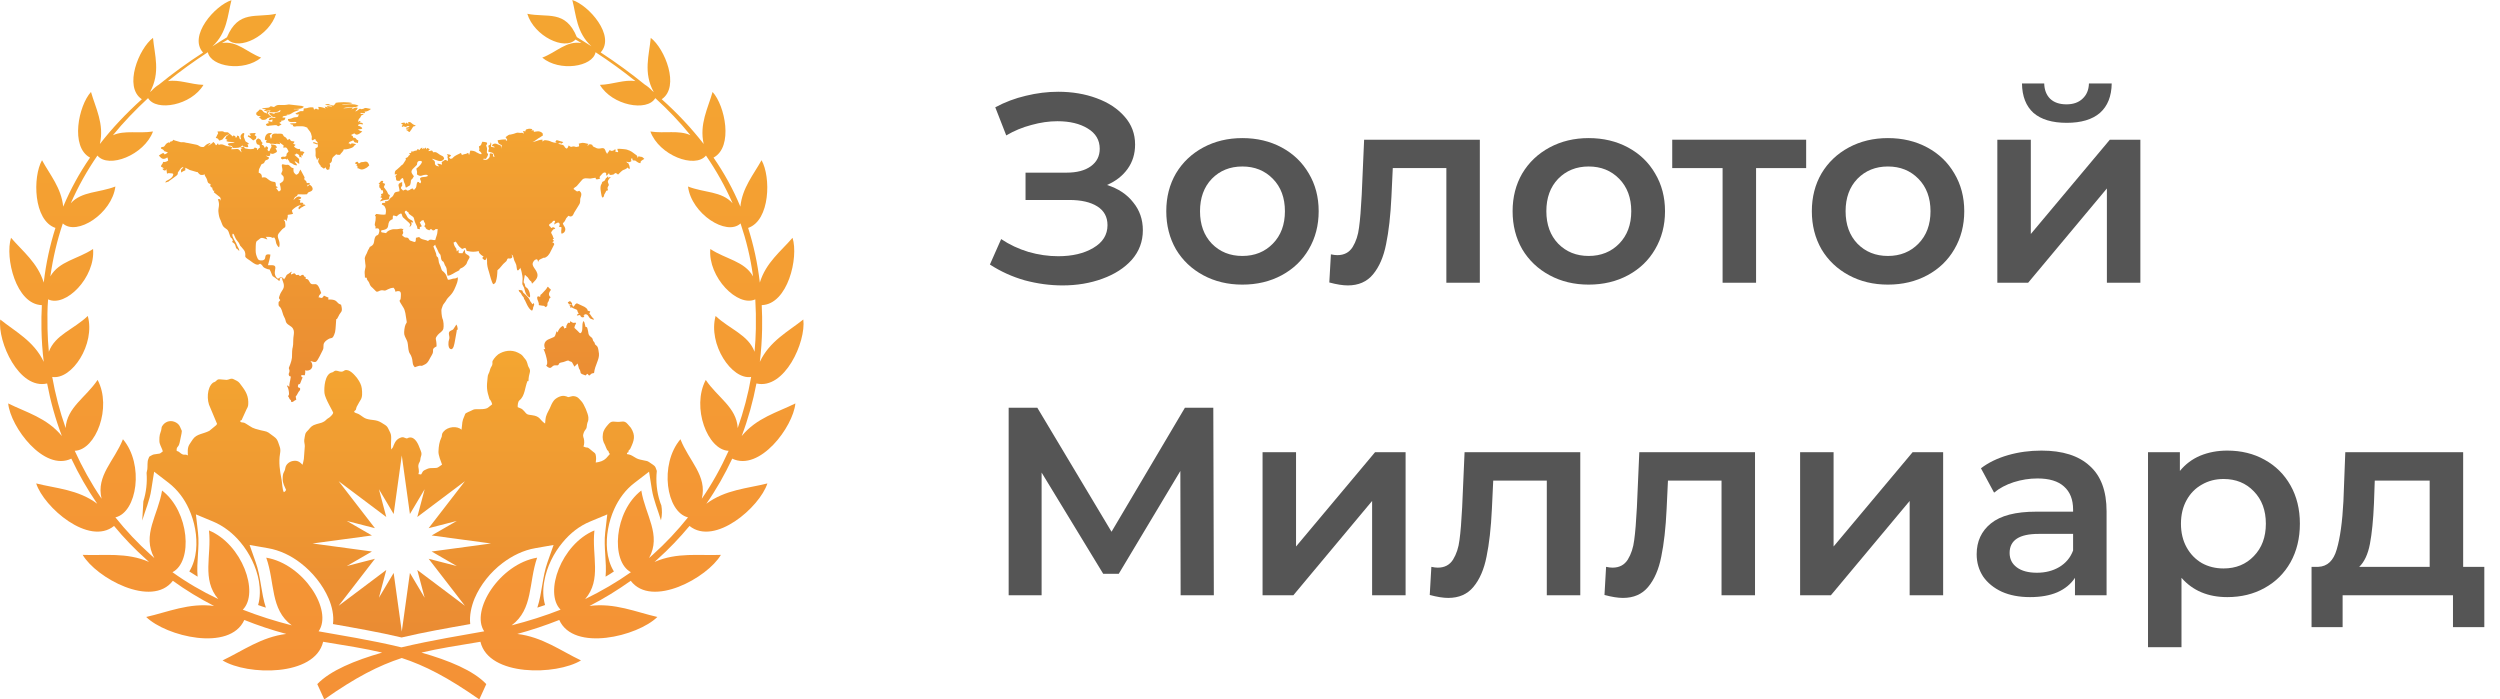 <svg width="168" height="47" viewBox="0 0 168 47" fill="none" xmlns="http://www.w3.org/2000/svg">
<path fill-rule="evenodd" clip-rule="evenodd" d="M33.073 27.172L32.819 27.373C32.666 27.523 32.221 27.498 32.005 27.498C31.815 27.498 31.777 27.548 31.637 27.611C31.561 27.648 31.37 27.724 31.319 27.761C31.281 27.799 31.307 27.749 31.269 27.811C31.243 27.849 31.243 27.862 31.23 27.899C31.015 28.388 31.091 28.338 31.015 28.877C30.722 28.601 30.087 28.664 29.808 29.002C29.63 29.215 29.744 29.24 29.655 29.416C29.528 29.679 29.477 29.98 29.465 30.343C29.452 30.581 29.63 31.02 29.706 31.221C29.312 31.496 29.465 31.434 28.906 31.459C28.804 31.459 28.626 31.546 28.525 31.596C28.372 31.672 28.398 31.759 28.296 31.885L28.118 31.86C28.207 31.584 28.08 31.446 28.118 31.246C28.156 31.07 28.182 31.108 28.22 30.995C28.258 30.895 28.245 30.794 28.283 30.694C28.372 30.456 28.296 30.356 28.22 30.155C28.118 29.867 27.902 29.34 27.508 29.403C27.343 29.428 27.407 29.503 27.254 29.441C27.14 29.391 27.089 29.366 26.975 29.391C26.657 29.491 26.555 29.679 26.441 29.955C26.428 29.992 26.416 30.042 26.39 30.08L26.301 30.193L26.289 30.205C26.238 29.641 26.352 29.353 26.225 29.077C25.997 28.626 26.085 28.676 25.628 28.401C25.26 28.175 25.006 28.263 24.612 28.137C24.459 28.087 24.358 27.987 24.218 27.899C24.053 27.786 24.053 27.811 23.9 27.749C23.824 27.724 23.837 27.724 23.799 27.661C23.824 27.586 23.862 27.611 23.913 27.536C23.938 27.486 23.938 27.398 23.964 27.348L24.129 27.047C24.18 26.947 24.256 26.859 24.294 26.746C24.345 26.571 24.332 26.495 24.332 26.32C24.32 25.982 24.256 25.831 24.129 25.606C24.027 25.43 23.951 25.342 23.824 25.204C23.723 25.092 23.557 24.941 23.405 24.891C23.075 24.791 23.163 25.029 22.833 24.966C22.694 24.941 22.592 24.866 22.465 24.941C22.351 25.004 22.452 24.991 22.3 25.029C21.83 25.142 21.766 26.032 21.804 26.42C21.842 26.784 22.389 27.674 22.389 27.724C22.389 27.799 22.312 27.887 22.262 27.937C22.236 27.962 22.236 27.962 22.198 27.999C22.096 28.1 22.033 28.1 21.931 28.2C21.728 28.413 21.563 28.413 21.271 28.501C20.966 28.588 20.902 28.676 20.724 28.889C20.648 28.977 20.572 29.027 20.521 29.152C20.496 29.228 20.458 29.478 20.445 29.566C20.432 29.729 20.483 29.829 20.483 29.98L20.419 30.845C20.407 30.92 20.394 30.97 20.381 31.032L20.331 31.233C20.165 31.07 20.013 30.907 19.657 30.982C19.429 31.032 19.213 31.208 19.174 31.446C19.136 31.759 18.984 31.697 18.997 32.198C18.997 32.499 19.136 32.699 19.225 32.925C19.174 33 19.174 33.025 19.073 33.075C18.971 32.913 18.959 32.411 18.92 32.223C18.806 31.634 18.717 31.07 18.819 30.481C18.882 30.13 18.793 30.03 18.692 29.716C18.59 29.428 18.45 29.378 18.222 29.203C17.93 28.965 17.891 29.002 17.523 28.914C16.875 28.751 17.015 28.764 16.494 28.451C16.392 28.388 16.418 28.413 16.291 28.388C16.189 28.375 16.164 28.375 16.138 28.288C16.227 28.175 16.215 28.325 16.278 28.137L16.57 27.498C16.684 27.298 16.684 27.26 16.684 26.997C16.672 26.47 16.405 26.145 16.1 25.743C15.998 25.618 15.871 25.568 15.719 25.493C15.528 25.38 15.401 25.518 15.236 25.53C15.135 25.53 14.779 25.48 14.69 25.493C14.55 25.518 14.537 25.631 14.398 25.681C14.334 25.706 14.347 25.693 14.296 25.731C13.915 26.044 13.864 26.896 14.131 27.398L14.588 28.488C14.537 28.563 14.576 28.513 14.525 28.576L14.068 28.952C13.661 29.165 13.216 29.152 12.962 29.516C12.911 29.591 12.886 29.629 12.835 29.704C12.632 29.98 12.607 30.118 12.619 30.506L12.632 30.606C12.391 30.468 12.391 30.682 12.06 30.393C11.959 30.306 11.971 30.356 11.87 30.293C11.857 29.955 11.984 30.13 12.073 29.742L12.2 29.127C12.213 28.914 12.251 29.015 12.162 28.827C12.111 28.726 12.073 28.526 11.819 28.388C11.514 28.225 11.184 28.288 10.968 28.538C10.904 28.614 10.853 28.689 10.853 28.789C10.841 28.99 10.726 29.127 10.714 29.391C10.714 29.516 10.701 29.666 10.726 29.767C10.777 29.967 10.904 30.168 10.942 30.331C10.841 30.393 10.828 30.443 10.726 30.481C10.625 30.506 10.485 30.506 10.383 30.531C10.256 30.544 10.218 30.594 10.129 30.631C10.002 30.694 10.028 30.694 9.964 30.857C9.888 31.032 9.926 31.333 9.901 31.534C9.888 31.609 9.863 31.697 9.85 31.772C9.901 32.424 9.824 33.088 9.634 33.69L9.558 34.98C9.761 34.291 10.066 33.614 10.167 32.9L10.358 31.697L11.336 32.449C11.933 32.913 12.391 33.527 12.695 34.203C13.077 35.043 13.267 36.033 13.178 36.961C13.127 37.462 12.988 37.976 12.721 38.402C12.911 38.515 13.089 38.64 13.28 38.753C13.191 37.763 13.42 36.773 13.305 35.783L13.165 34.567L14.309 35.043C15.033 35.344 15.668 35.845 16.164 36.447C16.773 37.174 17.231 38.114 17.396 39.041C17.485 39.568 17.498 40.144 17.345 40.658C17.523 40.721 17.688 40.783 17.866 40.834C17.536 39.831 17.536 38.766 17.18 37.775L16.773 36.622L17.993 36.835C18.806 36.973 19.556 37.337 20.203 37.838C21.004 38.452 21.69 39.304 22.084 40.219C22.312 40.758 22.452 41.36 22.376 41.937C23.926 42.212 25.45 42.475 26.987 42.839C28.525 42.475 30.049 42.212 31.599 41.937C31.535 41.36 31.675 40.746 31.891 40.219C32.285 39.292 32.971 38.44 33.771 37.838C34.419 37.349 35.169 36.973 35.982 36.835L37.201 36.622L36.795 37.775C36.439 38.766 36.439 39.831 36.109 40.834C36.287 40.771 36.452 40.721 36.63 40.658C36.477 40.144 36.477 39.568 36.579 39.041C36.744 38.101 37.201 37.174 37.811 36.447C38.307 35.845 38.929 35.344 39.666 35.043L40.809 34.567L40.669 35.783C40.555 36.773 40.784 37.763 40.695 38.753C40.886 38.64 41.076 38.527 41.254 38.402C40.987 37.976 40.847 37.462 40.797 36.961C40.708 36.046 40.898 35.043 41.279 34.203C41.584 33.527 42.041 32.9 42.639 32.449L43.617 31.697L43.807 32.9C43.922 33.614 44.214 34.279 44.417 34.968C44.506 34.592 44.493 34.266 44.443 33.965C44.417 33.89 44.379 33.815 44.354 33.727C44.138 33.075 44.062 32.349 44.138 31.647L44.125 31.609C44.036 31.383 44.062 31.358 43.884 31.233C43.376 30.882 43.604 31.032 43.007 30.882C42.626 30.794 42.524 30.556 42.143 30.519C42.118 30.406 42.118 30.431 42.219 30.406C42.258 30.143 42.283 30.318 42.372 30.118C42.613 29.604 42.728 29.278 42.397 28.751L42.181 28.501C41.953 28.225 41.788 28.363 41.495 28.35C41.165 28.338 41.089 28.263 40.847 28.551C40.695 28.726 40.555 28.902 40.517 29.152C40.466 29.466 40.517 29.654 40.657 29.904C40.695 29.992 40.758 30.168 40.797 30.23C40.835 30.28 40.835 30.268 40.847 30.28C40.898 30.318 40.873 30.293 40.898 30.356C40.962 30.494 40.886 30.393 40.987 30.506L40.733 30.794C40.555 30.97 40.327 31.045 40.034 31.083C40.047 30.907 40.072 30.87 40.047 30.657C40.022 30.456 39.983 30.456 39.856 30.356C39.336 29.904 39.577 30.18 39.209 30.005C39.272 29.854 39.272 29.641 39.234 29.478C39.221 29.428 39.183 29.34 39.183 29.278C39.183 29.165 39.259 28.977 39.323 28.902C39.45 28.751 39.412 28.726 39.45 28.513C39.488 28.288 39.552 28.35 39.539 28.05C39.526 27.811 39.247 27.135 39.056 26.947C38.967 26.859 38.878 26.734 38.777 26.683C38.662 26.621 38.497 26.596 38.357 26.646C38.103 26.734 38.192 26.646 37.938 26.608C37.671 26.558 37.328 26.771 37.214 26.922C37.1 27.072 37.023 27.247 36.947 27.435C36.884 27.586 36.769 27.736 36.693 27.987C36.668 28.05 36.63 28.388 36.63 28.463C36.248 28.212 36.325 27.974 35.74 27.899C35.664 27.887 35.499 27.874 35.435 27.837C35.283 27.761 35.194 27.498 34.94 27.423L34.788 27.36C34.788 27.197 34.8 26.984 34.915 26.896C35.283 26.596 35.27 26.019 35.448 25.606H35.474C35.499 25.606 35.461 25.631 35.512 25.606C35.524 25.029 35.728 24.991 35.537 24.691C35.423 24.515 35.474 24.327 35.27 24.102C35.207 24.039 35.194 24.001 35.143 23.939C35.054 23.826 34.94 23.763 34.813 23.701C34.368 23.475 33.86 23.563 33.479 23.813C33.377 23.889 33.276 24.001 33.2 24.102C33.009 24.352 33.136 24.315 33.073 24.54C33.06 24.59 33.009 24.64 32.971 24.728C32.895 24.916 32.92 24.954 32.819 25.142C32.78 25.217 32.78 25.267 32.768 25.367C32.691 26.032 32.704 26.22 32.895 26.821C32.971 26.884 33.047 27.034 33.073 27.172ZM27 30.606L27.546 34.542L28.537 32.875L28.042 34.742L31.243 32.336L28.804 35.494L30.697 35.006L29.007 35.983L32.996 36.522L29.007 37.061L30.697 38.039L28.804 37.55L31.243 40.708L28.042 38.302L28.537 40.169L27.546 38.502L27 42.438L26.454 38.502L25.463 40.169L25.958 38.302L22.757 40.708L25.196 37.55L23.303 38.039L24.993 37.061L21.004 36.522L24.993 35.983L23.303 35.006L25.196 35.494L22.757 32.336L25.958 34.742L25.463 32.875L26.454 34.542L27 30.606Z" fill="url(#paint0_linear)"/>
<path fill-rule="evenodd" clip-rule="evenodd" d="M17.891 37.475C18.488 39.154 18.145 40.946 19.606 42.024C18.476 41.736 17.37 41.385 16.316 40.971C17.447 39.831 16.265 36.56 14.042 35.645C14.233 37.337 13.534 38.928 14.665 40.257C13.559 39.731 12.53 39.129 11.59 38.452C12.975 37.738 12.733 34.379 10.891 32.963C10.625 34.617 9.519 35.946 10.371 37.5C10.282 37.425 10.205 37.349 10.117 37.274C9.253 36.497 8.465 35.657 7.754 34.767C9.214 34.429 9.697 31.208 8.262 29.516C7.69 30.97 6.445 31.96 6.826 33.514C6.127 32.486 5.53 31.409 5.022 30.293C6.445 30.243 7.538 27.373 6.559 25.53C5.772 26.709 4.489 27.385 4.412 28.764C4.019 27.648 3.714 26.495 3.51 25.33C4.832 25.543 6.42 23.124 5.899 21.232C4.959 22.134 3.701 22.497 3.282 23.638C3.231 23.124 3.206 22.61 3.193 22.084C3.18 21.407 3.18 20.755 3.231 20.116C4.412 20.68 6.42 18.637 6.254 16.732C5.213 17.421 3.968 17.547 3.383 18.574C3.561 17.321 3.841 16.143 4.222 15.015C5.162 15.88 7.525 14.351 7.754 12.533C6.661 12.96 5.492 12.847 4.755 13.661C5.251 12.533 5.848 11.468 6.547 10.453C7.284 11.355 9.685 10.428 10.282 8.836C9.316 8.986 8.376 8.736 7.588 9.087C8.3 8.209 9.1 7.382 9.951 6.593C10.498 7.52 12.861 7.081 13.674 5.703C12.81 5.678 12.035 5.327 11.285 5.452C12.124 4.775 13.026 4.123 13.966 3.509C14.169 4.499 16.392 4.838 17.548 3.873C16.583 3.509 15.922 2.72 14.919 2.895C15.046 2.82 15.185 2.732 15.312 2.657C16.049 3.422 18.095 2.419 18.552 0.927C17.231 1.216 16.024 0.652 15.249 2.507C14.919 2.707 14.588 2.908 14.271 3.121C15.274 2.193 15.287 1.04 15.554 0.013C14.448 0.363 12.632 2.419 13.648 3.534C12.594 4.211 11.603 4.938 10.675 5.69C10.51 5.79 10.358 5.916 10.193 6.091C10.155 6.129 10.117 6.154 10.078 6.191C10.803 4.875 10.383 3.685 10.282 2.544C9.329 3.259 8.287 5.841 9.532 6.668C8.49 7.608 7.538 8.61 6.712 9.676C7.017 8.322 6.42 7.257 6.115 6.179C5.276 7.094 4.705 9.876 6.051 10.591C5.34 11.618 4.743 12.709 4.247 13.887C4.12 12.621 3.345 11.731 2.824 10.766C2.189 11.882 2.24 14.814 3.726 15.316C3.358 16.469 3.091 17.684 2.939 18.988C2.532 17.66 1.516 16.882 0.741 15.98C0.322 17.308 1.071 20.454 2.812 20.505C2.786 21.031 2.774 21.557 2.786 22.109C2.799 22.848 2.85 23.588 2.939 24.315C2.278 22.911 1.02 22.284 0.017 21.47C-0.174 22.961 1.275 26.207 3.167 25.768C3.396 26.984 3.726 28.162 4.158 29.303C3.155 28.075 1.757 27.711 0.55 27.11C0.703 28.689 2.951 31.709 4.794 30.82C5.289 31.872 5.873 32.888 6.534 33.852C5.251 32.888 3.765 32.825 2.431 32.486C2.951 34.091 5.975 36.71 7.665 35.344C8.325 36.146 9.049 36.898 9.837 37.6C9.901 37.65 9.951 37.7 10.015 37.763C8.503 37.099 6.991 37.349 5.556 37.287C6.458 38.828 10.205 40.884 11.616 39.029C12.479 39.656 13.407 40.219 14.385 40.721C12.708 40.495 11.273 41.134 9.824 41.46C11.158 42.764 15.439 43.816 16.418 41.661C17.32 42.024 18.26 42.338 19.238 42.601C17.574 42.801 16.303 43.741 14.957 44.38C16.608 45.396 21.156 45.483 21.715 43.127C23.291 43.39 24.535 43.578 25.679 43.854C23.849 44.38 22.198 45.057 21.321 45.972L21.791 47C23.913 45.508 25.437 44.731 27 44.218C28.563 44.731 30.074 45.508 32.209 47L32.679 45.972C31.815 45.057 30.163 44.38 28.321 43.854C29.465 43.578 30.71 43.39 32.285 43.127C32.844 45.483 37.392 45.383 39.043 44.38C37.697 43.741 36.439 42.801 34.762 42.601C35.728 42.338 36.668 42.024 37.582 41.661C38.548 43.816 42.842 42.764 44.176 41.46C42.74 41.134 41.305 40.495 39.615 40.721C40.593 40.219 41.521 39.643 42.385 39.029C43.795 40.884 47.542 38.828 48.444 37.287C47.009 37.349 45.497 37.099 43.985 37.763C44.049 37.713 44.099 37.663 44.163 37.6C44.951 36.898 45.675 36.134 46.335 35.344C48.025 36.71 51.048 34.091 51.569 32.486C50.223 32.825 48.749 32.9 47.466 33.852C48.139 32.888 48.711 31.872 49.206 30.82C51.048 31.709 53.297 28.689 53.45 27.11C52.243 27.711 50.845 28.075 49.842 29.303C50.274 28.162 50.604 26.972 50.833 25.768C52.725 26.207 54.174 22.974 53.983 21.47C52.967 22.284 51.722 22.911 51.061 24.315C51.15 23.588 51.201 22.848 51.214 22.109C51.226 21.557 51.214 21.031 51.188 20.505C52.941 20.454 53.678 17.308 53.259 15.98C52.484 16.882 51.468 17.647 51.061 18.988C50.909 17.684 50.642 16.469 50.274 15.316C51.76 14.814 51.811 11.882 51.176 10.766C50.642 11.731 49.88 12.621 49.753 13.887C49.27 12.721 48.66 11.618 47.949 10.591C49.295 9.876 48.724 7.094 47.885 6.179C47.58 7.269 46.983 8.335 47.288 9.676C46.462 8.61 45.522 7.608 44.468 6.668C45.713 5.828 44.671 3.259 43.731 2.544C43.629 3.697 43.21 4.875 43.934 6.191C43.896 6.154 43.858 6.129 43.82 6.091C43.655 5.916 43.502 5.79 43.337 5.69C42.41 4.938 41.419 4.211 40.364 3.522C41.381 2.406 39.564 0.351 38.459 0C38.726 1.028 38.738 2.181 39.742 3.108C39.424 2.908 39.094 2.695 38.764 2.494C38.002 0.639 36.782 1.203 35.435 0.927C35.893 2.431 37.951 3.422 38.675 2.657C38.815 2.732 38.942 2.82 39.069 2.895C38.065 2.72 37.404 3.509 36.439 3.873C37.595 4.838 39.831 4.499 40.022 3.509C40.962 4.123 41.864 4.775 42.702 5.452C41.953 5.327 41.178 5.678 40.314 5.703C41.127 7.081 43.49 7.533 44.036 6.593C44.9 7.382 45.688 8.209 46.399 9.087C45.611 8.723 44.671 8.986 43.706 8.836C44.29 10.44 46.704 11.355 47.441 10.453C48.139 11.468 48.736 12.533 49.232 13.661C48.495 12.834 47.314 12.96 46.234 12.533C46.462 14.363 48.825 15.892 49.765 15.015C50.147 16.143 50.439 17.321 50.604 18.574C50.032 17.547 48.775 17.421 47.733 16.732C47.568 18.625 49.575 20.668 50.756 20.116C50.794 20.755 50.807 21.407 50.794 22.084C50.782 22.598 50.756 23.124 50.706 23.638C50.286 22.497 49.029 22.121 48.089 21.232C47.568 23.124 49.168 25.543 50.477 25.33C50.274 26.508 49.969 27.648 49.575 28.764C49.499 27.373 48.216 26.709 47.428 25.53C46.45 27.373 47.555 30.256 48.965 30.293C48.457 31.421 47.86 32.499 47.161 33.514C47.542 31.96 46.285 30.97 45.726 29.516C44.29 31.208 44.773 34.416 46.234 34.767C45.522 35.657 44.735 36.497 43.871 37.274C43.782 37.349 43.706 37.425 43.617 37.5C44.468 35.946 43.363 34.617 43.096 32.963C41.267 34.366 41.025 37.725 42.397 38.452C41.457 39.117 40.428 39.718 39.323 40.257C40.453 38.941 39.755 37.349 39.945 35.645C37.722 36.56 36.541 39.831 37.671 40.971C36.617 41.385 35.512 41.736 34.381 42.024C35.842 40.934 35.512 39.154 36.096 37.475C33.581 37.901 31.599 41.034 32.539 42.425C31.154 42.676 29.033 43.014 26.975 43.503C24.904 43.002 22.795 42.676 21.41 42.425C22.389 41.022 20.407 37.901 17.891 37.475Z" fill="url(#paint1_linear)"/>
<path fill-rule="evenodd" clip-rule="evenodd" d="M35.321 8.824L35.13 8.811C35.156 8.861 35.194 8.886 35.194 8.949C35.181 9.037 35.169 8.924 35.08 8.924C34.927 8.924 35.029 8.949 34.889 8.924C34.724 8.886 34.648 8.961 34.495 8.999C34.114 9.112 34.33 8.949 33.962 9.225C34.063 9.275 33.974 9.212 34.025 9.3C34.063 9.35 34.063 9.337 34.089 9.413L34 9.475C33.974 9.388 34.051 9.45 34 9.375C33.797 9.362 33.619 9.388 33.441 9.425C33.479 9.638 33.504 9.676 33.72 9.751C33.695 9.914 33.682 9.851 33.72 10.002L33.644 9.789L33.657 9.776C33.479 9.751 33.25 9.513 33.06 9.764C33.136 9.914 33.187 9.751 33.238 9.914L32.996 9.864C32.984 9.676 33.06 9.663 32.971 9.563L32.946 9.688C32.907 9.776 32.907 9.713 32.818 9.789C32.818 9.926 32.856 9.876 32.856 9.977C32.856 10.064 32.818 10.039 32.818 10.19C33.009 10.265 33.149 10.215 33.187 10.403L33.238 10.541C33.047 10.515 33.174 10.478 33.123 10.34C32.768 10.227 32.984 10.428 32.882 10.578C32.768 10.754 32.615 10.791 32.45 10.691C32.501 10.653 32.577 10.666 32.653 10.678C32.691 10.591 32.755 10.541 32.78 10.44C32.844 10.24 32.717 10.403 32.717 10.202C32.717 10.077 32.755 10.002 32.704 9.876C32.615 9.676 32.755 9.789 32.73 9.588C32.653 9.55 32.501 9.525 32.412 9.525C32.323 9.676 32.386 9.751 32.183 9.839C32.196 9.977 32.247 10.002 32.183 10.114L32.285 10.202C32.31 10.24 32.361 10.277 32.361 10.328C32.361 10.44 32.082 10.265 32.031 10.24C31.929 10.202 32.107 10.303 31.993 10.215C31.904 10.152 31.726 10.114 31.599 10.127L31.535 10.403C31.535 10.39 31.523 10.378 31.523 10.378C31.497 10.44 31.497 10.34 31.497 10.34C31.472 10.303 31.51 10.315 31.434 10.277C31.294 10.378 31.281 10.315 31.04 10.415L30.976 10.277C30.799 10.365 30.557 10.465 30.456 10.578C30.328 10.716 30.43 10.616 30.278 10.678C30.214 10.628 30.214 10.628 30.176 10.566C30.239 10.515 30.265 10.515 30.316 10.465C30.252 10.378 30.176 10.378 30.024 10.365C30.151 10.528 30.062 10.44 30.074 10.578C30.074 10.741 30.087 10.515 30.1 10.691C30.113 10.779 30.1 10.741 30.074 10.829C29.896 10.653 29.858 10.804 29.681 10.892L29.706 11.067C29.592 11.042 29.49 10.992 29.388 11.004C29.401 11.117 29.477 11.067 29.49 11.192L29.312 11.13C29.147 11.004 29.299 10.917 29.172 10.791C29.122 10.741 29.058 10.716 29.02 10.666C29.287 10.704 29.63 11.004 29.846 10.666C29.808 10.453 29.681 10.491 29.528 10.378C29.401 10.29 29.299 10.177 29.122 10.24L29.033 10.114C28.893 10.127 28.944 10.152 28.779 10.152L28.88 10.027C28.69 9.926 28.702 9.914 28.651 10.039C28.601 9.977 28.639 10.039 28.626 9.977L28.613 9.914C28.524 9.952 28.55 9.952 28.486 10.027L28.461 9.939C28.398 9.989 28.41 10.002 28.347 10.027L28.385 9.914C28.283 9.952 28.22 10.002 28.194 10.089C28.08 10.027 28.181 10.039 28.042 10.027C27.991 10.127 28.08 10.064 28.004 10.102C27.915 10.165 27.953 10.102 27.877 10.127L27.864 10.139C27.788 10.177 27.737 10.202 27.648 10.165C27.61 10.24 27.673 10.227 27.61 10.277C27.572 10.303 27.521 10.277 27.483 10.29L27.559 10.39C27.343 10.528 27.508 10.503 27.368 10.578C27.33 10.591 27.305 10.603 27.254 10.641C27.267 10.791 27.318 10.691 27.254 10.766L27.076 11.042C27.051 11.067 26.962 11.105 26.886 11.205L26.644 11.418C26.644 11.418 26.708 11.368 26.619 11.431C26.517 11.506 26.53 11.618 26.53 11.731L26.67 11.694C26.644 11.781 26.632 11.756 26.568 11.832L26.606 11.932C26.632 12.107 26.581 12.157 26.848 12.157C26.911 12.095 26.975 11.957 27.076 11.969C27.127 12.057 27.114 12.157 27.165 12.27C27.203 12.358 27.203 12.333 27.229 12.421C27.241 12.496 27.241 12.508 27.267 12.596C27.407 12.584 27.305 12.596 27.407 12.533C27.534 12.458 27.559 12.496 27.597 12.295C27.61 12.258 27.61 12.195 27.61 12.157C27.661 11.969 27.648 12.17 27.813 11.844C27.661 11.631 27.534 11.518 27.826 11.268L28.016 11.079C28.042 10.979 28.016 10.841 28.181 10.816C28.626 10.766 28.067 11.28 27.978 11.33C28.016 11.506 28.042 11.531 28.016 11.719C28.296 11.919 28.321 11.756 28.613 11.744C28.715 11.744 28.702 11.756 28.766 11.819C28.512 11.957 28.41 11.832 28.232 11.969C28.22 12.17 28.372 12.157 28.245 12.32C28.08 12.258 28.245 12.233 28.067 12.22C27.991 12.32 28.004 12.396 27.978 12.521C27.94 12.696 27.915 12.621 27.826 12.759C27.661 12.684 27.864 12.634 27.661 12.684C27.572 12.709 27.584 12.746 27.483 12.784C27.229 12.884 27.419 12.621 27.089 12.809C27.013 12.709 26.898 12.684 26.962 12.571C27.051 12.396 27.025 12.659 27.025 12.233C26.606 12.37 26.848 12.508 26.848 12.847C26.771 12.884 26.619 12.884 26.543 12.934C26.479 12.985 26.454 13.123 26.378 13.198C26.263 13.335 26.327 13.173 26.162 13.411C26.098 13.498 26.009 13.549 25.895 13.511C25.831 13.636 25.984 13.611 25.806 13.636C25.704 13.649 25.692 13.599 25.653 13.737L25.692 13.762C25.844 13.824 25.844 13.862 25.907 14C25.958 14.113 25.933 14.288 25.907 14.413C25.78 14.451 25.438 14.401 25.285 14.376L25.196 14.476C25.247 14.614 25.247 14.463 25.247 14.589C25.247 14.802 25.234 14.815 25.196 15.002C25.145 15.253 25.285 15.115 25.221 15.353C25.298 15.353 25.387 15.328 25.438 15.366C25.488 15.403 25.501 15.504 25.488 15.554C25.425 15.917 25.323 15.729 25.221 15.917C25.094 16.155 25.209 16.394 24.942 16.544C24.777 16.644 24.904 16.519 24.79 16.72C24.726 16.832 24.739 16.782 24.688 16.92C24.637 17.083 24.561 17.133 24.51 17.346L24.548 17.722C24.574 17.86 24.574 17.935 24.535 18.073C24.472 18.361 24.523 18.361 24.523 18.65L24.663 18.675C24.599 18.775 24.764 18.888 24.802 18.988C24.878 19.176 24.878 19.214 25.044 19.352C25.298 19.577 25.247 19.677 25.514 19.54C25.641 19.477 25.755 19.515 25.844 19.527C25.958 19.54 26.149 19.339 26.454 19.339C26.505 19.414 26.555 19.464 26.568 19.602L26.708 19.565C26.721 19.565 26.784 19.565 26.797 19.565C27 19.565 26.936 19.878 26.924 20.066C26.898 20.279 26.695 20.028 27.114 20.68C27.191 20.793 27.203 20.918 27.241 21.044L27.318 21.532C27.356 21.72 27.318 21.67 27.254 21.808C27.191 21.933 27.14 22.297 27.165 22.46C27.203 22.648 27.33 22.811 27.381 22.986C27.432 23.187 27.419 23.437 27.483 23.638C27.521 23.751 27.559 23.776 27.61 23.876C27.8 24.277 27.648 24.453 27.877 24.678C27.978 24.653 27.864 24.678 27.978 24.641C28.016 24.628 28.067 24.616 28.093 24.603C28.372 24.515 28.22 24.678 28.575 24.478C28.791 24.365 28.867 24.089 28.995 23.901C29.249 23.513 28.906 23.5 29.338 23.274C29.338 22.685 29.172 22.823 29.427 22.497C29.553 22.347 29.744 22.284 29.795 22.084C29.833 21.921 29.808 21.545 29.731 21.407C29.693 21.319 29.63 20.843 29.681 20.743C29.719 20.655 29.744 20.53 29.795 20.454C29.858 20.354 29.896 20.342 29.96 20.229C30.125 19.89 30.367 19.89 30.608 19.276C30.684 19.088 30.799 18.85 30.76 18.637C30.672 18.662 30.71 18.675 30.633 18.7C30.544 18.725 30.532 18.712 30.443 18.725C30.354 18.75 30.239 18.8 30.1 18.8C29.998 18.575 30.024 18.474 29.833 18.286C29.744 18.211 29.693 18.198 29.655 18.061C29.579 17.76 29.49 17.772 29.465 17.447C29.439 17.208 29.376 17.321 29.325 17.171C29.312 17.108 29.325 17.096 29.299 17.02L29.122 16.557L29.134 16.544L29.249 16.444C29.261 16.544 29.312 16.619 29.363 16.707C29.401 16.795 29.439 16.87 29.477 16.958C29.528 17.058 29.477 16.983 29.553 17.058C29.655 17.171 29.604 17.346 29.681 17.484C29.744 17.622 29.77 17.484 29.846 17.685C29.896 17.835 29.884 17.797 29.96 17.923C30.062 18.098 30.011 18.324 30.074 18.524C30.29 18.537 30.557 18.299 30.773 18.211C30.976 18.123 30.799 18.136 30.938 18.048C31.015 17.998 31.129 17.998 31.319 17.772C31.383 17.685 31.37 17.647 31.421 17.547C31.523 17.321 31.688 17.271 31.37 17.096C31.23 17.02 31.256 16.97 31.243 16.77C31.18 16.832 31.129 16.92 31.078 17.02L30.824 17.008L30.811 16.795C30.735 16.82 30.799 16.795 30.748 16.845C30.697 16.895 30.76 16.87 30.697 16.895C30.646 16.707 30.722 16.782 30.608 16.632C30.544 16.544 30.494 16.431 30.481 16.293C30.57 16.268 30.532 16.281 30.621 16.231C30.735 16.356 30.748 16.456 30.875 16.582C31.129 16.82 31.04 16.695 31.269 16.657C31.446 16.907 31.192 16.832 31.637 16.907C31.815 16.933 32.031 16.907 32.17 16.87C32.183 17.02 32.234 17.02 32.323 17.121L32.336 17.133L32.501 17.246C32.412 17.321 32.45 17.246 32.412 17.346C32.475 17.409 32.577 17.547 32.653 17.434C32.691 17.384 32.653 17.421 32.679 17.371L32.691 17.321C32.691 17.309 32.691 17.309 32.704 17.296L32.73 17.547C32.717 17.797 32.78 18.035 32.856 18.261C32.92 18.462 33.034 18.988 33.149 19.101C33.225 19.076 33.288 19.013 33.314 18.951C33.403 18.675 33.416 18.449 33.428 18.161C33.632 18.011 33.758 17.76 33.962 17.609C34.102 17.509 34.025 17.471 34.127 17.371C34.216 17.346 34.267 17.409 34.368 17.346C34.47 17.284 34.419 17.196 34.368 17.108C34.47 17.158 34.432 17.146 34.483 17.246C34.483 17.259 34.495 17.259 34.495 17.271C34.546 17.409 34.533 17.484 34.61 17.609C34.61 17.609 34.622 17.622 34.622 17.634C34.622 17.634 34.635 17.647 34.635 17.66C34.686 17.76 34.711 17.835 34.724 17.998C34.737 18.186 34.8 18.236 34.915 18.073C34.953 18.023 34.94 18.061 34.953 17.985C34.953 17.985 34.965 17.998 34.965 18.011C34.965 18.023 34.978 18.023 34.978 18.035C35.042 18.186 35.08 18.399 35.105 18.549C35.143 18.737 35.08 19.051 35.105 19.113C35.258 19.439 35.181 19.201 35.296 19.615C35.334 19.727 35.397 19.853 35.499 19.928C35.588 20.003 35.486 19.966 35.613 19.978C35.651 19.815 35.575 19.552 35.474 19.414C35.385 19.301 35.385 19.352 35.334 19.289C35.258 19.201 35.308 19.226 35.27 19.113C35.181 18.875 35.143 19.163 35.27 18.474C35.334 18.499 35.308 18.512 35.372 18.562L35.41 18.587C35.499 18.65 35.537 18.775 35.626 18.863L35.664 18.888C35.728 18.951 35.664 18.863 35.715 18.951L35.753 19.063C35.906 18.913 36.121 18.737 36.121 18.499C36.121 18.123 35.664 17.91 35.829 17.609C35.893 17.497 35.956 17.434 36.083 17.421C36.198 17.534 36.083 17.471 36.172 17.597C36.172 17.584 36.172 17.572 36.185 17.572C36.185 17.572 36.172 17.471 36.337 17.409L36.528 17.321C36.592 17.321 36.63 17.346 36.807 17.196C36.884 17.121 36.884 17.083 36.947 17.008L37.214 16.481C37.227 16.444 37.265 16.431 37.227 16.356C37.201 16.306 37.163 16.319 37.112 16.281L37.227 16.193C37.176 16.118 37.201 16.155 37.151 16.118V16.055C37.151 16.055 37.163 16.055 37.176 16.055C37.176 16.055 37.189 16.055 37.201 16.055C37.201 16.055 37.214 16.055 37.227 16.055C37.163 15.955 37.176 15.93 37.138 15.842C37.062 15.642 36.96 15.679 37.138 15.466C37.252 15.328 37.201 15.466 37.316 15.341C37.214 15.266 37.163 15.241 37.049 15.328C37.011 15.278 37.023 15.291 36.973 15.228C36.896 15.14 36.947 15.278 36.896 15.128C36.896 15.053 36.998 15.027 37.074 14.965C37.176 14.865 37.138 14.815 37.29 14.839C37.316 15.002 37.303 14.839 37.278 14.94C37.265 14.99 37.252 15.002 37.239 15.09C37.303 15.053 37.582 14.827 37.608 15.065C37.633 15.241 37.608 15.065 37.557 15.216C37.671 15.291 37.62 15.216 37.735 15.278C37.735 15.429 37.684 15.591 37.735 15.704C37.862 15.692 37.989 15.579 37.989 15.403C37.976 15.216 37.862 15.178 37.824 15.015C37.9 14.902 37.925 14.94 38.002 14.764C38.065 14.614 38.091 14.639 38.192 14.501C38.268 14.526 38.345 14.589 38.446 14.514C38.523 14.463 38.535 14.376 38.586 14.288L38.865 13.837C38.916 13.737 38.967 13.699 38.98 13.586C39.005 13.448 38.967 13.398 39.018 13.273C39.069 13.135 39.094 13.01 39.018 12.909C38.98 12.872 38.954 12.847 38.929 12.822C38.827 12.847 38.815 12.884 38.739 12.847C38.739 12.847 38.726 12.847 38.726 12.834L38.535 12.696C38.561 12.659 38.548 12.671 38.599 12.621C38.637 12.584 38.637 12.584 38.688 12.559C38.764 12.496 38.777 12.496 38.84 12.408L39.12 12.082C39.259 11.944 39.374 11.982 39.577 11.995C39.653 11.995 39.704 12.007 39.767 11.982L40.022 11.944C40.098 12.12 39.971 11.919 40.047 12.045C40.123 12.045 40.123 12.057 40.187 12.045L40.263 12.02C40.327 11.995 40.288 12.02 40.327 11.995C40.339 11.907 40.161 11.995 40.492 11.656C40.542 11.606 40.631 11.568 40.695 11.606C40.797 11.656 40.669 11.643 40.771 11.819C40.809 11.769 40.847 11.719 40.898 11.656C41.076 11.706 40.822 11.756 41.051 11.756L41.203 11.731C41.33 11.706 41.292 11.518 41.533 11.731L41.724 11.543C41.889 11.38 41.94 11.431 42.092 11.33L42.181 11.255C42.232 11.343 42.181 11.305 42.334 11.343L42.296 11.142C42.283 11.105 42.283 11.105 42.27 11.079C42.207 10.867 42.13 11.017 42.105 10.854C42.232 10.929 42.296 10.904 42.423 10.841C42.435 10.678 42.372 10.754 42.435 10.641C42.562 10.678 42.448 10.603 42.524 10.779C42.727 10.804 42.651 10.754 42.778 10.854C42.842 10.904 42.918 10.954 43.032 10.967C43.096 10.841 42.994 10.892 43.121 10.791C43.172 10.741 43.236 10.729 43.299 10.678C43.109 10.478 43.159 10.578 42.905 10.503L42.855 10.616C42.804 10.465 42.842 10.478 42.715 10.39C42.499 10.24 42.448 10.152 42.118 10.052C42.054 10.027 41.584 9.989 41.546 10.002C41.521 10.014 41.483 9.952 41.495 10.077C41.495 10.114 41.673 10.315 41.343 10.177C41.317 10.027 41.495 10.19 41.343 10.039C41.216 10.077 41.33 10.077 41.178 10.127C41.051 10.165 41.076 10.114 40.962 10.089C40.923 10.139 40.923 10.165 40.885 10.215C40.822 10.303 40.835 10.227 40.797 10.353C40.758 10.24 40.746 10.277 40.708 10.19L40.695 10.139C40.555 9.751 40.339 10.127 40.009 9.914C39.945 9.876 39.907 9.889 39.844 9.826C39.742 9.713 39.895 9.801 39.78 9.726C39.501 9.626 39.64 9.789 39.463 9.776C39.463 9.776 39.488 9.738 39.501 9.726L39.513 9.713L39.564 9.676C39.323 9.626 39.196 9.563 38.992 9.626C38.942 9.638 38.98 9.638 38.891 9.651C38.904 9.751 38.929 9.738 38.904 9.839L38.739 9.876C38.662 9.876 38.624 9.839 38.548 9.839C38.395 9.839 38.51 9.876 38.37 9.864C38.268 9.851 38.306 9.826 38.218 9.776C38.167 9.864 38.179 9.914 38.091 9.989C37.849 9.889 38.002 9.751 37.697 9.713C37.633 9.701 37.557 9.676 37.481 9.651C37.646 9.613 37.544 9.713 37.633 9.563C37.697 9.676 37.62 9.613 37.722 9.651L37.849 9.563L37.837 9.55L37.824 9.538L37.404 9.413L37.316 9.538C37.392 9.601 37.379 9.588 37.468 9.613C37.036 9.576 37.062 9.5 36.846 9.45C36.833 9.45 36.693 9.425 36.693 9.425C36.63 9.413 36.592 9.413 36.515 9.463L36.465 9.513C36.414 9.413 36.541 9.375 36.363 9.388C36.16 9.413 35.982 9.525 35.778 9.55C35.918 9.513 36.134 9.3 36.299 9.225L36.337 9.2L36.35 9.187L36.477 9.112C36.477 8.999 36.49 8.974 36.414 8.911C36.21 8.773 36.083 8.836 35.88 8.861C35.855 8.811 35.867 8.824 35.893 8.773L35.677 8.748C35.829 8.698 35.728 8.761 35.766 8.673C35.651 8.661 35.575 8.623 35.461 8.673C35.385 8.673 35.283 8.723 35.321 8.824ZM16.761 8.986C16.837 9.124 16.824 8.974 16.85 9.137C16.672 9.124 16.697 9.024 16.646 9.162C16.761 9.25 16.748 9.2 16.913 9.35L17.015 9.438C17.205 9.312 17.193 9.4 17.231 9.174L17.218 9.162L17.167 9.124C17.142 9.112 17.129 9.099 17.104 9.074C17.167 9.024 17.167 9.012 17.18 8.936C17.104 8.936 17.04 8.949 16.964 8.949C16.786 8.949 16.85 8.974 16.761 8.986ZM27.457 8.36C27.419 8.222 27.394 8.272 27.47 8.197C27.61 8.209 27.61 8.234 27.712 8.322C27.838 8.422 27.864 8.385 27.94 8.448C27.724 8.56 27.851 8.372 27.648 8.698L27.521 8.874C27.419 8.836 27.47 8.849 27.432 8.824L27.419 8.811L27.407 8.798C27.292 8.723 27.369 8.811 27.292 8.711C27.33 8.686 27.279 8.711 27.356 8.698C27.407 8.686 27.381 8.698 27.432 8.686L27.534 8.636C27.432 8.648 27.369 8.686 27.267 8.623C27.356 8.523 27.33 8.598 27.47 8.535C27.521 8.51 27.495 8.523 27.521 8.498C27.254 8.385 27.407 8.636 27.102 8.473L27.089 8.548C27.051 8.523 27.025 8.51 26.987 8.473L27.013 8.448L27.038 8.422C27.089 8.385 27.025 8.422 27.089 8.385C27.025 8.347 26.987 8.36 26.962 8.272L27.178 8.234L27.191 8.247L27.229 8.322L27.33 8.234C27.394 8.297 27.394 8.31 27.457 8.36ZM24.116 10.992L24.256 10.904H24.269C24.32 10.892 24.243 10.904 24.332 10.892C24.345 10.892 24.345 10.892 24.358 10.892C24.37 10.892 24.37 10.892 24.383 10.892L24.51 10.867C24.688 10.829 24.764 10.954 24.815 11.117C24.726 11.18 24.751 11.192 24.663 11.255C24.218 11.531 24.205 11.305 23.989 11.293C24.027 11.242 24.065 11.28 24.015 11.18C23.977 11.092 24.053 11.142 23.9 11.13C23.938 11.117 24.015 11.092 23.977 11.042C23.938 11.004 23.977 11.042 23.913 11.004C23.849 10.979 23.888 11.042 23.875 10.992C23.875 10.979 23.862 10.992 23.849 10.979C23.9 10.904 23.926 10.879 24.027 10.867L24.116 10.992ZM18.247 7.783C18.158 7.771 18.145 7.783 18.095 7.733L18.044 7.67C18.006 7.62 18.018 7.645 17.98 7.608C18.031 7.558 18.018 7.583 18.044 7.545C18.095 7.495 18.082 7.533 18.095 7.457L17.891 7.495C17.955 7.633 17.98 7.457 17.917 7.633C17.79 7.52 17.815 7.633 17.688 7.495C17.586 7.395 17.65 7.395 17.459 7.357C17.447 7.37 17.421 7.382 17.396 7.42L17.193 7.608L17.256 7.658C17.256 7.658 17.243 7.67 17.231 7.67C17.231 7.67 17.218 7.683 17.205 7.683L17.32 7.783C17.409 7.821 17.434 7.796 17.523 7.796C17.51 7.808 17.51 7.796 17.497 7.821C17.485 7.884 17.485 7.796 17.409 7.921C17.612 7.959 17.472 8.097 17.815 8.046L17.917 7.996C17.98 7.934 17.929 7.946 18.056 7.909C18.222 7.858 18.222 7.858 18.247 7.783C18.374 7.871 18.272 7.871 18.501 7.871C18.476 7.946 18.577 7.934 18.387 7.921C18.349 7.921 18.133 7.808 18.056 8.072C18.158 8.097 18.247 8.059 18.298 8.009C18.323 8.159 18.336 8.084 18.247 8.147C18.285 8.184 18.26 8.184 18.374 8.197C18.26 8.197 18.311 8.222 18.209 8.184C18.107 8.147 18.158 8.147 18.006 8.159C18.044 8.26 17.98 8.159 18.082 8.272C17.968 8.297 17.929 8.285 17.866 8.372C17.904 8.448 17.879 8.41 17.955 8.448C18.069 8.51 17.955 8.473 18.082 8.448L18.476 8.41C18.666 8.41 18.552 8.422 18.704 8.485L18.92 8.36L18.768 8.26L18.882 8.184C18.92 8.134 18.933 8.172 18.895 8.109C19.06 8.109 19.174 8.072 19.174 7.896C19.098 7.896 19.136 7.909 19.073 7.909L18.971 7.884C19.035 7.808 18.997 7.821 19.085 7.796C19.136 7.783 19.225 7.783 19.302 7.771C19.34 7.645 19.187 7.896 19.276 7.708C19.555 7.721 19.543 7.595 19.886 7.47C19.962 7.445 20.051 7.42 20.114 7.382C20.038 7.32 19.898 7.345 19.746 7.345V7.32C20 7.32 20.318 7.332 20.419 7.169C20.369 7.144 20.369 7.157 20.318 7.132C20.318 7.132 20.305 7.119 20.292 7.119L19.416 7.019C19.276 7.031 19.2 7.069 18.92 7.056C18.615 7.044 18.603 7.056 18.412 7.194C18.069 7.081 18.209 7.194 18.044 7.232C17.929 7.257 17.701 7.244 17.599 7.307C17.637 7.332 17.599 7.307 17.65 7.32L17.713 7.332H17.726L17.879 7.345C17.51 7.558 18.006 7.407 18.183 7.42C18.133 7.508 18.133 7.457 18.082 7.545C18.857 7.57 18.666 7.432 18.857 7.395C18.831 7.445 18.844 7.432 18.819 7.508C18.742 7.558 18.59 7.558 18.463 7.583L18.438 7.658C18.349 7.62 18.222 7.583 18.095 7.595C18.145 7.808 18.12 7.62 18.247 7.783ZM35.753 20.881C35.499 20.78 35.308 20.216 35.283 20.191C35.105 19.953 35.321 20.129 35.092 19.865L35.08 19.853L35.016 19.727C34.953 19.615 34.877 19.652 34.851 19.477L35.092 19.515C35.169 19.703 35.13 19.64 35.27 19.765C35.677 20.141 35.55 20.166 35.69 20.317C35.766 20.404 35.74 20.404 35.766 20.442C35.778 20.442 35.817 20.442 35.829 20.367C35.829 20.354 35.829 20.354 35.829 20.354C35.893 20.429 35.918 20.429 35.88 20.53C35.753 20.793 35.893 20.655 35.753 20.881ZM25.438 12.358C25.692 12.107 25.526 12.157 25.73 12.157C25.768 12.22 25.755 12.233 25.704 12.283L25.882 12.358L25.793 12.571L25.996 12.847C26.047 12.922 26.035 12.96 26.073 13.01C26.149 13.135 26.098 13.022 26.2 13.123C26.187 13.198 26.162 13.21 26.149 13.285C26.136 13.436 26.238 13.31 26.136 13.386C26.06 13.436 25.895 13.423 25.819 13.448L25.768 13.461C25.755 13.461 25.755 13.461 25.742 13.473L25.526 13.536C25.577 13.461 25.641 13.373 25.692 13.323C25.653 13.285 25.679 13.31 25.628 13.285C25.628 13.285 25.59 13.273 25.564 13.26C25.641 13.085 25.679 13.298 25.603 13.06C25.641 13.01 25.628 13.047 25.666 13.022C25.742 12.972 25.755 13.035 25.742 12.897C25.742 12.746 25.679 12.784 25.615 12.784L25.603 12.734C25.603 12.734 25.603 12.721 25.59 12.709C25.59 12.709 25.577 12.696 25.577 12.684L25.552 12.646C25.501 12.571 25.526 12.721 25.488 12.533C25.463 12.345 25.615 12.421 25.438 12.358ZM40.466 13.273L40.428 13.16C40.377 12.897 40.301 12.584 40.403 12.396C40.517 12.207 40.403 12.333 40.466 12.245C40.517 12.17 40.555 12.207 40.619 12.145C40.708 12.057 40.644 12.07 40.72 11.982C40.784 11.907 40.771 11.969 40.847 11.844L40.911 11.969C40.974 11.882 40.911 11.907 41.038 11.894C40.987 11.995 40.987 11.957 40.949 11.995L40.923 12.032C40.809 12.207 40.847 12.22 40.885 12.333C40.936 12.496 40.923 12.396 40.86 12.533C40.797 12.659 40.835 12.659 40.86 12.784C40.657 12.847 40.784 12.797 40.644 13.01C40.568 13.123 40.619 13.085 40.581 13.185C40.542 13.273 40.542 13.248 40.466 13.273ZM30.76 22.121C30.684 22.272 30.71 22.046 30.684 22.284L30.557 22.986C30.544 23.024 30.481 23.625 30.227 23.425C30.113 23.337 30.113 22.974 30.176 22.823C30.278 22.585 30.011 22.334 30.316 22.209C30.494 22.134 30.43 22.159 30.621 21.883C30.633 21.871 30.646 21.833 30.659 21.808C30.748 21.908 30.735 22.009 30.76 22.121ZM36.299 19.953C36.325 19.778 36.287 19.84 36.401 19.753L36.693 19.439C36.757 19.364 36.744 19.326 36.82 19.264L36.922 19.377C36.96 19.414 36.973 19.402 37.023 19.477C36.896 19.64 36.807 19.828 37.011 19.978L36.973 20.003L36.96 20.016C36.871 20.104 36.909 20.141 36.871 20.229C36.833 20.329 36.871 20.204 36.82 20.304C36.731 20.48 36.871 20.492 36.68 20.642C36.566 20.592 36.63 20.542 36.439 20.542L36.21 20.505C36.21 20.404 36.21 20.354 36.172 20.267C36.109 20.141 35.994 19.803 36.299 19.953ZM38.154 20.317L38.306 20.229C38.561 20.48 38.345 20.304 38.497 20.58L38.51 20.605L38.523 20.617C38.662 20.517 38.586 20.467 38.764 20.379L39.272 20.617C39.336 20.655 39.425 20.718 39.463 20.78C39.551 20.943 39.386 20.831 39.666 20.931L39.602 21.081C39.666 21.131 39.653 21.119 39.704 21.194C39.818 21.369 39.742 21.257 39.869 21.395C40.034 21.57 39.704 21.419 39.691 21.419C39.539 21.332 39.551 21.119 39.348 21.119C39.17 21.119 39.386 21.144 39.196 21.219C39.247 21.257 39.209 21.206 39.247 21.257C39.272 21.307 39.259 21.257 39.259 21.294C39.12 21.382 39.005 21.282 38.98 21.169C38.878 21.181 38.84 21.194 38.764 21.206C38.789 21.081 38.853 21.119 38.865 21.094C38.865 21.081 38.878 21.094 38.891 21.081C38.7 20.768 38.916 20.881 38.561 20.73C38.459 20.693 38.561 20.73 38.484 20.693C38.357 20.617 38.446 20.655 38.332 20.693C38.319 20.505 38.345 20.642 38.256 20.517C38.332 20.505 38.306 20.517 38.357 20.492C38.408 20.48 38.395 20.48 38.421 20.454H38.23C38.205 20.354 38.192 20.417 38.154 20.317ZM14.614 8.836C15.185 8.786 14.944 8.886 15.135 8.886C15.427 8.886 15.262 8.886 15.49 9.037C15.655 9.149 15.592 9.212 15.617 9.149C15.617 9.149 15.63 9.162 15.63 9.174C15.655 9.124 15.668 9.074 15.783 9.137C15.846 9.174 15.833 9.25 15.833 9.25V9.262C15.998 9.187 15.897 9.187 15.922 9.112C16.202 9.149 15.973 9.3 16.202 9.375C16.189 9.237 16.125 9.187 16.189 9.074L16.278 8.974C16.507 8.849 16.38 9.112 16.38 9.149C16.38 9.162 16.392 9.212 16.392 9.225L16.468 9.425C16.532 9.588 16.494 9.45 16.748 9.676L16.697 9.688H16.684C16.532 9.726 16.761 9.638 16.634 9.701L16.659 9.764C16.684 9.826 16.659 9.738 16.672 9.801C16.684 9.876 16.684 9.826 16.672 9.889C16.532 9.914 16.354 9.839 16.278 9.776C16.125 9.964 15.922 9.939 15.655 9.939C15.516 9.651 15.427 9.926 15.3 9.663C15.427 9.588 15.617 9.613 15.77 9.588C15.643 9.5 15.414 9.576 15.223 9.488C15.223 9.438 15.173 9.488 15.287 9.4L15.135 9.325C15.236 9.049 15.262 9.149 15.414 9.024C15.262 9.049 15.16 9.124 15.071 9.225L14.944 9.375C14.893 9.4 14.931 9.375 14.88 9.4L14.741 9.45C14.588 9.287 14.754 9.362 14.499 9.262C14.525 9.2 14.537 9.2 14.563 9.149L14.588 9.087C14.69 8.899 14.665 9.012 14.614 8.836ZM17.802 9.4L17.942 9.438C17.891 9.576 18.006 9.325 17.904 9.475C17.904 9.475 17.79 9.576 17.98 9.601C18.145 9.626 17.98 9.563 18.107 9.613C18.145 9.626 18.12 9.663 18.247 9.663C18.336 9.663 18.26 9.651 18.387 9.663C18.488 9.676 18.463 9.688 18.539 9.676C18.59 9.663 18.514 9.651 18.654 9.663C18.73 9.676 18.768 9.688 18.806 9.688C18.831 9.55 18.819 9.701 18.768 9.563L19.047 9.764L19.06 9.776L19.035 9.926C19.251 9.889 19.263 9.901 19.365 10.114C19.39 10.165 19.365 10.102 19.39 10.177C19.314 10.303 19.263 10.265 19.251 10.403C19.238 10.478 19.276 10.491 19.149 10.528C19.022 10.566 19.149 10.528 19.047 10.528C18.933 10.528 18.844 10.553 18.908 10.678C19.022 10.741 18.997 10.691 19.098 10.678C19.302 10.666 19.136 10.666 19.276 10.729L19.302 10.653C19.441 10.867 19.403 10.754 19.441 10.841C19.479 10.929 19.378 10.879 19.581 10.967C19.746 11.029 19.67 11.055 19.822 11.092C19.873 11.105 19.911 11.105 19.949 11.117C19.962 10.992 19.848 10.979 19.797 10.841C19.937 10.841 19.988 10.979 20.114 11.004C20.051 10.503 20.241 10.841 19.784 10.403C19.848 10.378 19.848 10.39 19.873 10.378C19.886 10.365 19.81 10.378 19.937 10.315L20.064 10.39C20.127 10.453 20.102 10.428 20.127 10.566C20.267 10.528 20.14 10.553 20.267 10.603L20.241 10.428C20.407 10.491 20.318 10.44 20.369 10.34C20.394 10.303 20.407 10.328 20.457 10.24C20.381 10.177 20.292 10.152 20.191 10.177L20.153 10.002C20.064 10.027 20.127 10.014 20.064 10.014C19.949 10.014 19.822 9.914 19.759 9.851C19.797 9.751 19.797 9.839 19.86 9.726L19.695 9.663L19.708 9.651L19.733 9.613C19.771 9.55 19.771 9.601 19.784 9.513C19.632 9.463 19.619 9.525 19.53 9.438C19.416 9.312 19.568 9.488 19.505 9.4C19.365 9.2 19.581 9.463 19.479 9.337L19.314 9.4C19.302 9.375 19.251 9.3 19.238 9.275C19.174 9.2 19.098 9.2 19.06 9.137C18.971 8.974 18.997 8.974 18.641 8.986C18.641 8.986 18.361 8.936 18.285 9.062C18.209 9.174 18.336 9.087 18.209 9.337C18.082 8.986 18.107 9.137 18.285 8.961C17.929 8.849 17.777 9.162 17.802 9.4ZM39.031 22.385C39.221 22.197 39.056 21.821 39.209 21.57L39.259 21.645C39.259 21.658 39.259 21.658 39.272 21.67L39.348 21.971C39.412 21.996 39.437 21.933 39.475 22.071C39.577 22.397 39.475 22.472 39.729 22.66C39.818 22.735 39.806 22.735 39.844 22.848C39.856 22.898 39.856 22.911 39.895 22.949L39.945 23.011C40.022 23.149 39.92 23.061 40.009 23.162C40.072 23.224 40.085 23.212 40.149 23.299C40.199 23.375 40.237 23.651 40.25 23.763C40.288 24.164 39.983 24.515 39.92 25.067C39.666 25.104 39.767 25.129 39.59 25.242C39.539 25.192 39.513 25.167 39.475 25.117C39.374 25.18 39.45 25.154 39.348 25.23C39.31 25.217 39.17 25.167 39.12 25.142C38.929 25.042 39.094 25.042 38.904 24.753L38.815 24.427L38.599 24.641C38.599 24.641 38.586 24.628 38.586 24.616L38.535 24.515C38.395 24.252 38.434 24.34 38.281 24.277C38.192 24.239 38.243 24.177 37.938 24.302C37.824 24.34 37.875 24.327 37.748 24.352C37.481 24.402 37.62 24.49 37.468 24.553C37.379 24.553 37.278 24.54 37.214 24.565C37.049 24.628 37.023 24.879 36.706 24.578C36.718 24.54 36.795 24.503 36.769 24.277C36.731 24.026 36.642 23.701 36.528 23.462C36.579 23.437 36.592 23.488 36.642 23.462C36.49 23.149 36.604 22.886 36.934 22.773L37.138 22.685C37.265 22.635 37.29 22.623 37.341 22.447C37.417 22.234 37.392 22.209 37.481 22.347C37.506 22.172 37.659 21.971 37.824 21.896C37.887 21.983 37.9 21.946 37.913 22.084C38.002 22.034 37.9 22.059 38.053 22.034C38.053 21.921 38.04 21.921 38.116 21.783C38.205 21.633 38.167 21.708 38.306 21.695C38.306 21.67 38.306 21.633 38.306 21.633C38.306 21.608 38.306 21.608 38.319 21.582C38.395 21.62 38.446 21.683 38.535 21.695C38.637 21.708 38.637 21.645 38.713 21.708C38.675 21.846 38.624 21.833 38.599 22.034C38.662 22.096 38.739 22.159 38.802 22.222C38.98 22.397 38.929 22.385 39.031 22.385ZM22.541 6.918C22.744 6.856 23.456 6.843 23.684 6.931C23.481 7.031 23.151 6.944 22.96 7.044C23.227 7.031 23.837 6.931 24.091 7.106C23.875 7.294 23.354 7.132 23.062 7.282L23.71 7.232C23.697 7.282 23.672 7.294 23.634 7.332C23.634 7.332 23.621 7.357 23.608 7.345C23.608 7.345 23.595 7.357 23.583 7.357C23.786 7.32 23.811 7.194 24.027 7.244C24.027 7.37 23.926 7.382 23.875 7.495C24.053 7.432 24.065 7.37 24.18 7.307C24.269 7.307 24.205 7.345 24.32 7.332C24.624 7.282 24.332 7.194 24.929 7.32C24.815 7.42 24.663 7.508 24.472 7.508C24.574 7.545 24.548 7.52 24.497 7.608C24.192 7.62 24.281 7.52 24.218 7.645L24.32 7.658C24.408 7.67 24.345 7.633 24.434 7.683L24.421 7.696L24.408 7.708L24.383 7.721C24.37 7.721 24.358 7.708 24.307 7.746C24.218 7.796 24.281 7.783 24.218 7.884C24.154 7.971 24.167 7.921 24.104 8.021L24.053 8.197C24.142 8.159 24.078 8.134 24.192 8.134C24.218 8.134 24.205 8.134 24.231 8.147C24.243 8.184 24.192 8.159 24.154 8.234C24.269 8.247 24.383 8.234 24.396 8.36C24.256 8.347 24.154 8.297 24.053 8.41C24.116 8.498 24.091 8.448 24.192 8.485L24.231 8.51C24.269 8.535 24.32 8.56 24.345 8.623C24.281 8.698 24.231 8.673 24.129 8.686C24.129 8.686 24.065 8.698 24.053 8.698C24.231 8.824 24.281 8.798 24.345 8.836C23.964 9.174 23.9 9.024 23.811 8.961L23.583 9.074C23.621 9.087 23.621 9.087 23.659 9.112C23.735 9.162 23.722 9.174 23.722 9.25C23.773 9.25 23.799 9.237 23.837 9.262C23.938 9.3 23.9 9.3 23.926 9.325C24.04 9.463 23.938 9.35 24.078 9.438L24.053 9.613C23.9 9.55 23.875 9.613 23.811 9.538C23.786 9.513 23.799 9.513 23.773 9.475L23.748 9.438C23.57 9.463 23.722 9.45 23.608 9.488C23.595 9.488 23.595 9.488 23.583 9.5C23.481 9.525 23.481 9.55 23.418 9.626C23.557 9.701 23.43 9.588 23.506 9.651C23.532 9.676 23.519 9.663 23.519 9.688V9.713C23.583 9.663 23.608 9.626 23.71 9.638L23.824 9.663C23.849 9.676 23.875 9.676 23.888 9.688L23.926 9.713C23.761 9.801 23.849 9.751 23.748 9.864C23.646 9.964 23.227 10.077 23.1 10.027C23.075 10.19 22.922 10.265 22.846 10.403C22.706 10.403 22.693 10.415 22.592 10.365C22.49 10.478 22.338 10.541 22.312 10.704V10.754C22.3 10.879 22.249 10.929 22.147 10.992C22.236 11.192 22.134 11.142 22.134 11.38L21.982 11.418C21.931 11.355 21.893 11.33 21.893 11.242C21.766 11.318 21.893 11.28 21.753 11.33L21.563 11.192C21.486 11.092 21.601 11.23 21.525 11.105C21.499 11.067 21.512 11.092 21.486 11.067L21.398 10.917C21.372 10.841 21.372 10.829 21.398 10.754L21.41 10.716C21.423 10.691 21.423 10.653 21.423 10.616C21.334 10.653 21.347 10.678 21.309 10.766L21.283 10.691C21.207 10.478 21.334 10.867 21.271 10.641C21.233 10.528 21.194 10.528 21.207 10.39C21.22 10.114 21.194 10.202 21.194 9.977C21.309 9.889 21.385 9.952 21.36 9.701C21.245 9.701 21.245 9.688 21.156 9.651C21.004 9.588 21.093 9.688 21.029 9.576C21.169 9.513 21.194 9.626 21.36 9.638C21.347 9.563 21.36 9.601 21.309 9.525C21.194 9.388 21.245 9.525 21.182 9.337C21.067 9.375 21.08 9.425 20.966 9.425C20.928 9.35 20.953 9.275 20.953 9.225V9.174C20.94 9.112 20.953 9.137 20.94 9.124C20.889 8.861 20.813 8.824 20.674 8.636C20.61 8.548 20.724 8.61 20.572 8.548C20.381 8.46 20.229 8.485 20.026 8.485C20.013 8.485 20.013 8.485 20 8.485H19.937C19.81 8.498 19.835 8.535 19.683 8.473V8.46V8.448C19.683 8.26 19.733 8.51 19.683 8.385C19.606 8.36 19.517 8.372 19.492 8.297C19.645 8.297 19.619 8.272 19.759 8.285C19.835 8.285 19.898 8.297 19.924 8.209C19.771 8.147 19.34 8.322 19.352 7.996C19.479 7.996 19.581 7.971 19.67 7.921C19.784 7.858 19.949 7.896 20.013 7.846C20.127 7.746 19.975 7.783 20.102 7.683C20.051 7.683 20 7.696 19.962 7.696L19.848 7.645C19.911 7.583 19.988 7.57 20.076 7.52C20.216 7.445 20.203 7.47 20.381 7.47C20.394 7.445 20.407 7.357 20.407 7.345C20.432 7.294 20.356 7.282 20.496 7.282C20.712 7.282 20.699 7.182 21.055 7.219L21.105 7.37L21.233 7.294C21.309 7.345 21.321 7.357 21.436 7.345C21.41 7.307 21.398 7.232 21.385 7.182C21.55 7.182 21.766 7.232 21.868 7.294C21.893 7.257 21.855 7.269 21.817 7.169L22.071 7.219L21.931 7.119C22.058 7.119 22.16 7.169 22.287 7.157L22.325 7.144C22.172 7.031 21.982 7.119 21.842 7.019C22.185 6.969 21.982 6.981 22.223 7.056C22.287 7.081 22.35 7.081 22.414 7.094C22.63 6.893 22.515 6.994 22.541 6.918ZM17.434 9.738C17.282 9.726 17.243 9.676 17.218 9.55L17.205 9.463C17.218 9.388 17.294 9.325 17.358 9.3C17.523 9.388 17.497 9.362 17.561 9.5C17.561 9.513 17.574 9.538 17.586 9.538C17.637 9.613 17.586 9.538 17.65 9.601L17.586 9.726C17.675 9.751 17.663 9.738 17.726 9.801L17.79 9.926C17.79 9.926 17.802 9.939 17.802 9.952C17.866 9.864 17.815 9.889 17.891 9.826C18.196 9.989 17.815 10.014 18.069 10.165C18.183 10.089 18.082 10.177 18.145 10.052C18.183 9.989 18.158 10.027 18.196 9.952C18.285 9.814 18.234 9.889 18.209 9.701C18.311 9.713 18.501 9.713 18.565 9.814C18.717 10.089 18.399 9.776 18.577 10.077C18.666 10.227 18.552 10.24 18.438 10.303C18.323 10.365 18.285 10.34 18.158 10.303C18.183 10.541 18.044 10.503 17.866 10.453C17.891 10.478 17.917 10.503 17.968 10.528C18.069 10.591 18.006 10.515 18.082 10.603C18.031 10.716 18.018 10.716 17.929 10.741C17.752 10.804 17.828 10.854 17.739 10.954C17.675 11.017 17.625 10.992 17.561 11.055L17.472 11.242C17.383 11.405 17.396 11.405 17.383 11.606L17.447 11.631C17.447 11.631 17.459 11.631 17.472 11.643C17.586 11.706 17.599 11.806 17.599 11.932C17.917 11.869 17.904 11.995 18.133 12.132C18.45 12.32 18.539 12.07 18.539 12.508C18.59 12.546 18.641 12.546 18.679 12.596C18.577 12.646 18.806 12.546 18.615 12.609C18.615 12.609 18.603 12.609 18.59 12.621L18.552 12.646C18.628 12.709 18.666 12.809 18.742 12.872C18.793 12.834 18.819 12.822 18.869 12.771C18.869 12.621 18.831 12.446 18.793 12.345C18.908 12.245 19.035 12.233 19.06 12.07C19.098 11.819 18.997 11.819 18.895 11.694C18.946 11.481 19.009 11.531 18.971 11.33C18.869 10.892 19.009 11.079 19.238 11.079C19.314 11.079 19.327 11.055 19.403 11.092C19.543 11.167 19.517 11.28 19.721 11.293C19.721 11.593 19.708 11.568 19.898 11.744C19.988 11.719 20.064 11.669 20.089 11.593C20.102 11.543 20.153 11.443 20.203 11.393C20.229 11.456 20.203 11.405 20.229 11.468L20.457 11.894C20.508 12.082 20.381 11.919 20.457 12.057C20.534 12.195 20.483 12.057 20.559 12.157C20.648 12.258 20.546 12.182 20.597 12.258C20.686 12.383 20.712 12.207 20.839 12.358C20.699 12.521 20.699 12.283 20.635 12.533C20.686 12.508 20.762 12.458 20.8 12.421C20.889 12.446 20.839 12.433 20.889 12.471C20.902 12.483 20.94 12.521 20.953 12.533C21.156 12.834 20.775 12.897 20.75 12.909C20.496 13.097 20.915 13.06 20.013 13.06C19.924 13.31 19.848 13.085 19.721 13.448C19.86 13.31 20.026 13.097 20.241 13.273C20.216 13.348 20.254 13.323 20.165 13.373C20.127 13.398 20.14 13.386 20.102 13.398C20.102 13.398 20.089 13.411 20.076 13.411C20.076 13.398 20.064 13.411 20.051 13.423C20.178 13.473 20.076 13.398 20.191 13.448C20.153 13.536 20.165 13.561 20.191 13.649C20.292 13.624 20.254 13.574 20.394 13.661L20.331 13.737C20.47 13.749 20.419 13.699 20.534 13.812C20.407 13.824 20.394 13.887 20.292 13.925C20.191 13.962 20.178 14.025 20.089 14.075C20 13.899 20.14 13.874 20.229 13.787C20.051 13.787 19.873 13.912 19.733 14.025C19.67 14.075 19.67 14.088 19.619 14.138C19.632 14.263 19.683 14.338 19.695 14.363C19.594 14.413 19.441 14.413 19.34 14.438C19.314 14.576 19.365 14.501 19.314 14.652C19.289 14.714 19.263 14.815 19.238 14.877L19.187 14.752C19.111 14.789 19.136 14.789 19.06 14.752C19.124 14.902 19.124 14.764 19.162 14.952C19.225 15.416 19.124 15.191 18.882 15.504C18.819 15.579 18.819 15.579 18.755 15.654C18.501 15.955 18.908 16.155 18.755 16.619C18.692 16.582 18.73 16.607 18.679 16.557C18.654 16.532 18.641 16.506 18.628 16.481C18.488 16.268 18.59 16.181 18.425 15.955C18.272 15.98 18.412 16.005 18.311 15.98C18.145 15.93 18.311 15.917 17.853 15.917C17.904 15.967 17.929 16.005 17.968 16.093C17.586 15.955 17.561 15.943 17.383 16.105L17.269 16.193C17.231 16.231 17.243 16.206 17.218 16.268C17.18 16.331 17.18 16.745 17.18 16.832C17.18 17.058 17.231 17.196 17.32 17.384C17.383 17.522 17.612 17.534 17.739 17.459C17.917 17.359 17.688 17.008 18.171 17.108C18.171 17.221 18.056 17.672 18.006 17.823C18.311 17.835 18.577 17.747 18.488 18.123C18.438 18.349 18.463 18.587 18.666 18.725C18.844 18.687 18.742 18.625 18.895 18.637C19.047 18.65 19.009 18.7 19.098 18.775C19.136 18.662 19.162 18.7 19.2 18.599C19.251 18.499 19.251 18.474 19.34 18.424C19.441 18.374 19.517 18.286 19.606 18.249C19.581 18.437 19.53 18.249 19.568 18.449C19.721 18.399 19.784 18.274 19.898 18.487C20.229 18.449 19.962 18.474 20.178 18.549C20.292 18.487 20.241 18.462 20.394 18.474C20.419 18.524 20.381 18.487 20.419 18.537C20.521 18.7 20.546 18.487 20.546 18.75C20.788 18.712 20.762 19.026 20.94 19.088C21.118 19.151 21.283 18.951 21.461 19.364L21.588 19.69C21.309 19.978 21.525 19.878 21.385 19.966C21.588 20.003 21.626 20.116 21.766 19.865C21.906 19.916 21.919 19.953 22.071 19.991L22.058 20.129C22.592 20.104 22.605 20.279 22.732 20.379C22.808 20.442 22.833 20.429 22.922 20.48C23.062 21.018 22.897 20.906 22.744 21.257L22.655 21.419C22.63 21.457 22.605 21.419 22.592 21.47C22.579 21.507 22.566 22.121 22.515 22.322C22.439 22.573 22.376 22.685 22.3 22.71L22.147 22.748C22.033 22.798 21.868 22.911 21.804 23.011C21.677 23.187 21.791 23.337 21.69 23.525C21.588 23.713 21.385 24.177 21.258 24.29C21.143 24.39 21.004 24.277 20.864 24.265C20.928 24.39 20.928 24.29 20.978 24.465C21.055 24.753 20.813 24.966 20.496 24.891C20.534 24.966 20.508 25.104 20.483 25.217L20.254 25.205C20.254 25.28 20.229 25.28 20.28 25.343L20.356 25.393C20.356 25.393 20.369 25.405 20.381 25.405C20.381 25.405 20.369 25.405 20.356 25.405L20.305 25.418C20.254 25.455 20.331 25.405 20.28 25.493L20.178 25.756C20.127 25.844 20.127 25.794 20.038 25.844C19.988 26.107 20.038 25.994 20.165 26.082C20.191 26.282 20.102 26.22 19.988 26.471C19.886 26.709 19.835 26.508 19.911 26.859L19.771 26.934C19.657 27.009 19.746 27.009 19.568 27.009L19.555 26.922C19.517 26.821 19.53 26.909 19.479 26.834C19.416 26.759 19.428 26.696 19.352 26.621C19.428 26.495 19.378 26.646 19.416 26.521C19.441 26.433 19.39 26.132 19.34 26.032L19.327 26.019C19.289 25.944 19.302 26.019 19.314 25.894C19.378 25.919 19.34 25.907 19.39 25.957C19.454 26.007 19.352 25.944 19.441 25.994C19.428 25.781 19.517 25.568 19.543 25.305L19.505 25.292C19.505 25.292 19.479 25.28 19.467 25.28C19.441 25.267 19.441 25.28 19.416 25.217C19.378 25.117 19.416 25.104 19.428 25.054C19.505 24.829 19.39 24.829 19.416 24.703C19.416 24.703 19.594 24.302 19.619 24.039C19.632 23.901 19.619 23.738 19.632 23.588C19.645 23.299 19.708 23.412 19.708 22.823C19.708 22.472 19.911 22.134 19.454 21.871C19.124 21.67 19.251 21.57 19.111 21.332C18.997 21.144 18.971 20.868 18.869 20.705C18.781 20.555 18.73 20.63 18.717 20.454C18.704 20.204 18.768 20.304 18.831 20.166C18.768 20.041 18.806 20.179 18.768 20.078C18.742 20.028 18.742 20.053 18.755 19.966C18.768 19.928 18.781 19.89 18.793 19.853C18.844 19.69 18.933 19.577 19.022 19.427C19.162 19.176 18.997 18.9 18.971 18.8C18.946 18.7 19.022 18.725 18.882 18.662C18.73 18.737 18.844 18.762 18.793 18.863C18.654 18.85 18.742 18.85 18.654 18.788C18.641 18.788 18.628 18.762 18.615 18.762L18.412 18.612C18.387 18.587 18.323 18.587 18.298 18.512C18.298 18.512 18.285 18.499 18.285 18.487L18.183 18.236C18.056 18.023 18.183 18.148 17.98 18.086C17.548 17.935 17.752 17.885 17.485 17.722C17.345 17.76 17.421 17.797 17.282 17.785C17.116 17.772 16.888 17.572 16.799 17.509C16.291 17.183 16.57 17.284 16.456 16.92C16.418 16.807 16.303 16.707 16.24 16.619L16.138 16.506C16.138 16.506 16.125 16.494 16.125 16.481C16.087 16.406 16.113 16.419 16.049 16.319C15.973 16.206 15.897 16.143 15.833 16.018L15.719 15.767C15.681 15.704 15.719 15.742 15.655 15.704C15.605 15.767 15.63 15.642 15.617 15.805C15.605 15.905 15.795 16.206 15.846 16.306C15.884 16.381 15.871 16.343 15.909 16.444C15.96 16.582 16.1 16.745 16.075 16.857C15.998 16.82 16.062 16.845 15.998 16.782C15.897 16.669 15.884 16.77 15.833 16.557C15.795 16.369 15.719 16.343 15.592 16.256C15.63 16.181 15.681 16.218 15.617 16.08C15.579 15.993 15.554 16.018 15.503 15.955C15.465 15.905 15.401 15.667 15.363 15.579C15.249 15.291 15.033 15.403 14.906 15.015L14.83 14.815C14.728 14.627 14.703 14.463 14.677 14.225C14.652 13.95 14.804 13.774 14.639 13.386C14.842 13.373 14.779 13.373 14.842 13.498C14.842 13.373 14.83 13.323 14.792 13.26L14.779 13.248L14.372 12.922C14.385 12.822 14.36 12.909 14.423 12.822C14.322 12.822 14.334 12.834 14.296 12.746C14.258 12.671 14.283 12.721 14.271 12.659C14.245 12.559 14.283 12.621 14.22 12.596C14.118 12.533 14.118 12.483 14.156 12.37C13.966 12.32 13.966 12.27 13.915 12.082C13.864 11.907 13.762 11.857 13.737 11.694C13.737 11.706 13.724 11.706 13.724 11.719C13.674 11.756 13.661 11.756 13.597 11.756C13.483 11.756 13.47 11.781 13.318 11.618C13.229 11.518 13.343 11.581 13.204 11.556L12.733 11.418L12.721 11.405L12.454 11.268V11.443L12.289 11.518L12.276 11.531L12.175 11.593C12.162 11.493 12.149 11.443 12.2 11.368C12.289 11.242 12.302 11.38 12.314 11.217C12.225 11.255 12.162 11.28 12.111 11.368L11.959 11.581C11.921 11.643 12.009 11.681 11.857 11.806L11.374 12.157C11.361 12.157 11.349 12.17 11.349 12.182L11.336 12.195L11.107 12.27C11.158 12.145 11.158 12.17 11.273 12.107C11.273 12.107 11.285 12.107 11.298 12.095C11.4 12.045 11.552 11.944 11.603 11.844C11.704 11.631 11.603 11.656 11.425 11.643C11.311 11.631 11.361 11.618 11.222 11.669C11.209 11.493 11.196 11.493 11.171 11.355C11.146 11.531 10.968 11.456 10.917 11.343C10.968 11.305 11.018 11.33 11.044 11.318C11.031 11.318 11.031 11.305 11.018 11.305C11.018 11.305 11.006 11.293 10.993 11.293C10.993 11.293 10.98 11.28 10.968 11.28C10.968 11.28 10.93 11.255 10.904 11.242C10.866 11.217 10.841 11.205 10.815 11.192C10.841 11.029 10.917 11.067 10.968 10.879C11.082 10.904 11.196 10.867 11.298 10.791C11.285 10.691 11.285 10.653 11.247 10.578C10.93 10.791 10.828 10.616 10.675 10.453C10.764 10.378 10.866 10.328 10.968 10.277C11.082 10.34 11.006 10.415 11.146 10.34L11.285 10.252C10.879 10.052 11.247 10.353 10.98 10.077C10.904 10.014 10.968 10.064 10.904 10.027C10.79 9.952 10.828 10.039 10.815 9.914C10.917 9.851 10.942 9.889 11.018 9.851C11.107 9.789 11.12 9.663 11.26 9.601C11.374 9.55 11.323 9.55 11.387 9.601C11.463 9.488 11.425 9.525 11.527 9.5C11.616 9.475 11.578 9.463 11.666 9.388C11.704 9.438 11.781 9.45 11.87 9.475L12.124 9.55C12.2 9.576 12.251 9.538 12.39 9.563C12.505 9.588 12.518 9.601 12.645 9.613L13.204 9.726C13.419 9.776 13.394 9.901 13.686 9.876C13.775 9.839 13.801 9.688 14.144 9.601C14.106 9.713 14.093 9.688 14.004 9.751L13.966 9.776C14.08 9.764 14.093 9.738 14.182 9.676L14.271 9.613C14.296 9.588 14.271 9.588 14.334 9.538C14.372 9.576 14.41 9.601 14.436 9.638C14.474 9.688 14.461 9.701 14.512 9.764C14.626 9.713 14.537 9.726 14.652 9.626L14.69 9.738C14.893 9.663 14.944 9.701 15.16 9.789C15.389 9.889 15.363 9.776 15.617 9.901C15.592 9.977 15.605 9.926 15.566 9.977C15.452 10.139 15.592 9.889 15.528 10.027C15.643 10.039 15.922 10.002 15.973 10.014C16.1 10.039 16.138 10.177 16.24 10.24L16.176 10.064C16.227 9.964 16.138 10.014 16.303 10.002C16.291 10.002 16.278 9.989 16.278 9.989L16.138 9.939C16.227 9.901 16.278 9.864 16.392 9.851C16.418 9.914 16.43 9.964 16.494 9.977C16.608 10.002 16.811 10.039 16.951 10.014C17.104 9.989 17.04 10.014 17.116 9.914C17.282 9.939 17.129 9.977 17.282 9.952C17.282 10.064 17.243 10.002 17.294 10.089L17.37 9.989C17.409 9.952 17.434 9.939 17.472 9.914L17.434 9.738ZM27.762 14.977C27.762 14.714 27.483 14.852 27.33 14.501C27.279 14.363 27.14 14.288 27.229 14.188C27.318 14.113 27.318 14.188 27.356 14.213C27.622 14.388 27.292 14.263 27.622 14.476C27.94 14.677 27.712 14.627 28.004 15.178C28.004 15.178 28.004 15.191 28.016 15.191L28.055 15.379L28.22 15.403C28.169 15.228 28.258 15.253 28.347 15.203C28.308 15.14 28.22 14.99 28.207 14.927H28.22H28.232L28.308 14.852C28.359 14.802 28.347 14.802 28.474 14.802C28.499 14.94 28.474 14.839 28.537 14.965C28.537 14.977 28.55 14.977 28.55 14.99C28.55 15.002 28.563 15.002 28.563 15.015C28.601 15.128 28.55 15.103 28.512 15.216C28.639 15.266 28.55 15.303 28.664 15.391C28.715 15.441 28.702 15.416 28.753 15.429L28.842 15.479C28.944 15.403 28.855 15.429 28.969 15.391C29.084 15.454 29.058 15.529 29.185 15.466C29.325 15.403 29.122 15.403 29.414 15.391C29.388 15.541 29.401 15.679 29.35 15.805C29.299 15.943 29.287 16.018 29.249 16.131C29.071 16.143 29.058 16.105 28.956 16.105C28.829 16.105 28.855 16.143 28.753 16.193C28.651 16.155 28.639 16.131 28.537 16.118C28.004 16.005 28.372 15.855 27.953 15.98C27.927 16.118 27.978 16.281 27.826 16.256L27.572 16.168C27.521 16.143 27.534 16.143 27.521 16.131L27.495 16.093C27.495 16.093 27.495 16.08 27.483 16.068L27.432 16.005C27.292 15.905 27.267 16.043 27.089 15.867L27.076 15.855L27.064 15.842C27.051 15.83 27.013 15.805 27.013 15.805C27.064 15.717 27.114 15.692 27.089 15.579C27.064 15.479 27.013 15.579 27.114 15.379C26.924 15.416 27.127 15.379 26.987 15.366C26.848 15.353 26.809 15.416 26.505 15.403C26.314 15.391 26.035 15.504 25.946 15.667L25.742 15.629C25.628 15.617 25.628 15.629 25.603 15.504C25.666 15.466 25.679 15.466 25.768 15.454C26.327 15.341 25.869 14.915 26.39 14.727C26.39 14.376 26.416 14.489 26.67 14.539C26.746 14.451 26.695 14.501 26.784 14.426C27.064 14.238 26.962 14.438 27.076 14.601L27.508 14.99C27.635 15.153 27.521 15.115 27.521 15.241C27.572 15.228 27.622 15.178 27.648 15.115C27.712 14.915 27.584 15.103 27.661 14.915C27.699 14.915 27.686 14.94 27.762 14.977Z" fill="url(#paint2_linear)"/>
<path d="M74.388 12.43C75.144 12.67 75.732 13.06 76.152 13.6C76.584 14.128 76.8 14.752 76.8 15.472C76.8 16.228 76.554 16.888 76.062 17.452C75.57 18.004 74.91 18.43 74.082 18.73C73.266 19.03 72.372 19.18 71.4 19.18C70.56 19.18 69.714 19.066 68.862 18.838C68.022 18.598 67.242 18.244 66.522 17.776L67.278 16.066C67.83 16.438 68.442 16.726 69.114 16.93C69.786 17.122 70.452 17.218 71.112 17.218C72.06 17.218 72.846 17.032 73.47 16.66C74.106 16.288 74.424 15.778 74.424 15.13C74.424 14.578 74.196 14.158 73.74 13.87C73.284 13.582 72.654 13.438 71.85 13.438H68.916V11.602H71.67C72.366 11.602 72.912 11.458 73.308 11.17C73.704 10.882 73.902 10.492 73.902 10C73.902 9.412 73.632 8.956 73.092 8.632C72.564 8.308 71.886 8.146 71.058 8.146C70.494 8.146 69.912 8.23 69.312 8.398C68.712 8.554 68.148 8.788 67.62 9.1L66.882 7.21C67.53 6.862 68.214 6.604 68.934 6.436C69.666 6.256 70.392 6.166 71.112 6.166C72.048 6.166 72.906 6.31 73.686 6.598C74.478 6.886 75.108 7.3 75.576 7.84C76.044 8.368 76.278 8.992 76.278 9.712C76.278 10.336 76.11 10.882 75.774 11.35C75.438 11.818 74.976 12.178 74.388 12.43Z" fill="#555555"/>
<path d="M83.486 19.126C82.513 19.126 81.638 18.916 80.858 18.496C80.078 18.076 79.466 17.494 79.022 16.75C78.59 15.994 78.374 15.142 78.374 14.194C78.374 13.246 78.59 12.4 79.022 11.656C79.466 10.912 80.078 10.33 80.858 9.91C81.638 9.49 82.513 9.28 83.486 9.28C84.469 9.28 85.352 9.49 86.132 9.91C86.912 10.33 87.517 10.912 87.95 11.656C88.394 12.4 88.615 13.246 88.615 14.194C88.615 15.142 88.394 15.994 87.95 16.75C87.517 17.494 86.912 18.076 86.132 18.496C85.352 18.916 84.469 19.126 83.486 19.126ZM83.486 17.2C84.314 17.2 84.998 16.924 85.537 16.372C86.078 15.82 86.347 15.094 86.347 14.194C86.347 13.294 86.078 12.568 85.537 12.016C84.998 11.464 84.314 11.188 83.486 11.188C82.657 11.188 81.974 11.464 81.433 12.016C80.906 12.568 80.641 13.294 80.641 14.194C80.641 15.094 80.906 15.82 81.433 16.372C81.974 16.924 82.657 17.2 83.486 17.2Z" fill="#555555"/>
<path d="M99.445 9.388V19H97.195V11.296H93.595L93.505 13.204C93.445 14.476 93.325 15.544 93.145 16.408C92.977 17.26 92.683 17.938 92.263 18.442C91.855 18.934 91.291 19.18 90.571 19.18C90.235 19.18 89.821 19.114 89.329 18.982L89.437 17.092C89.605 17.128 89.749 17.146 89.869 17.146C90.325 17.146 90.667 16.966 90.895 16.606C91.123 16.234 91.267 15.796 91.327 15.292C91.399 14.776 91.459 14.044 91.507 13.096L91.669 9.388H99.445Z" fill="#555555"/>
<path d="M106.759 19.126C105.787 19.126 104.911 18.916 104.131 18.496C103.351 18.076 102.739 17.494 102.295 16.75C101.863 15.994 101.647 15.142 101.647 14.194C101.647 13.246 101.863 12.4 102.295 11.656C102.739 10.912 103.351 10.33 104.131 9.91C104.911 9.49 105.787 9.28 106.759 9.28C107.743 9.28 108.625 9.49 109.405 9.91C110.185 10.33 110.791 10.912 111.223 11.656C111.667 12.4 111.889 13.246 111.889 14.194C111.889 15.142 111.667 15.994 111.223 16.75C110.791 17.494 110.185 18.076 109.405 18.496C108.625 18.916 107.743 19.126 106.759 19.126ZM106.759 17.2C107.587 17.2 108.271 16.924 108.811 16.372C109.351 15.82 109.621 15.094 109.621 14.194C109.621 13.294 109.351 12.568 108.811 12.016C108.271 11.464 107.587 11.188 106.759 11.188C105.931 11.188 105.247 11.464 104.707 12.016C104.179 12.568 103.915 13.294 103.915 14.194C103.915 15.094 104.179 15.82 104.707 16.372C105.247 16.924 105.931 17.2 106.759 17.2Z" fill="#555555"/>
<path d="M121.374 11.296H118.008V19H115.758V11.296H112.374V9.388H121.374V11.296Z" fill="#555555"/>
<path d="M126.868 19.126C125.896 19.126 125.02 18.916 124.24 18.496C123.46 18.076 122.848 17.494 122.404 16.75C121.972 15.994 121.756 15.142 121.756 14.194C121.756 13.246 121.972 12.4 122.404 11.656C122.848 10.912 123.46 10.33 124.24 9.91C125.02 9.49 125.896 9.28 126.868 9.28C127.852 9.28 128.734 9.49 129.514 9.91C130.294 10.33 130.9 10.912 131.332 11.656C131.776 12.4 131.998 13.246 131.998 14.194C131.998 15.142 131.776 15.994 131.332 16.75C130.9 17.494 130.294 18.076 129.514 18.496C128.734 18.916 127.852 19.126 126.868 19.126ZM126.868 17.2C127.696 17.2 128.38 16.924 128.92 16.372C129.46 15.82 129.73 15.094 129.73 14.194C129.73 13.294 129.46 12.568 128.92 12.016C128.38 11.464 127.696 11.188 126.868 11.188C126.04 11.188 125.356 11.464 124.816 12.016C124.288 12.568 124.024 13.294 124.024 14.194C124.024 15.094 124.288 15.82 124.816 16.372C125.356 16.924 126.04 17.2 126.868 17.2Z" fill="#555555"/>
<path d="M134.221 9.388H136.471V15.724L141.781 9.388H143.833V19H141.583V12.664L136.291 19H134.221V9.388ZM138.883 8.254C137.911 8.254 137.167 8.032 136.651 7.588C136.147 7.132 135.889 6.472 135.877 5.608H137.371C137.383 6.04 137.515 6.382 137.767 6.634C138.031 6.886 138.397 7.012 138.865 7.012C139.321 7.012 139.681 6.886 139.945 6.634C140.221 6.382 140.365 6.04 140.377 5.608H141.907C141.895 6.472 141.631 7.132 141.115 7.588C140.599 8.032 139.855 8.254 138.883 8.254Z" fill="#555555"/>
<path d="M79.338 40L79.32 31.648L75.18 38.56H74.136L69.996 31.756V40H67.782V27.4H69.708L74.694 35.734L79.626 27.4H81.534L81.57 40H79.338Z" fill="#555555"/>
<path d="M84.844 30.388H87.094V36.724L92.404 30.388H94.456V40H92.206V33.664L86.914 40H84.844V30.388Z" fill="#555555"/>
<path d="M106.195 30.388V40H103.945V32.296H100.345L100.255 34.204C100.195 35.476 100.075 36.544 99.895 37.408C99.727 38.26 99.433 38.938 99.013 39.442C98.605 39.934 98.041 40.18 97.321 40.18C96.985 40.18 96.571 40.114 96.079 39.982L96.187 38.092C96.355 38.128 96.499 38.146 96.619 38.146C97.075 38.146 97.417 37.966 97.645 37.606C97.873 37.234 98.017 36.796 98.077 36.292C98.149 35.776 98.209 35.044 98.257 34.096L98.419 30.388H106.195Z" fill="#555555"/>
<path d="M117.937 30.388V40H115.687V32.296H112.087L111.997 34.204C111.937 35.476 111.817 36.544 111.637 37.408C111.469 38.26 111.175 38.938 110.755 39.442C110.347 39.934 109.783 40.18 109.063 40.18C108.727 40.18 108.313 40.114 107.821 39.982L107.929 38.092C108.097 38.128 108.241 38.146 108.361 38.146C108.817 38.146 109.159 37.966 109.387 37.606C109.615 37.234 109.759 36.796 109.819 36.292C109.891 35.776 109.951 35.044 109.999 34.096L110.161 30.388H117.937Z" fill="#555555"/>
<path d="M120.967 30.388H123.217V36.724L128.527 30.388H130.579V40H128.329V33.664L123.037 40H120.967V30.388Z" fill="#555555"/>
<path d="M137.188 30.28C138.604 30.28 139.684 30.622 140.428 31.306C141.184 31.978 141.562 32.998 141.562 34.366V40H139.438V38.83C139.162 39.25 138.766 39.574 138.25 39.802C137.746 40.018 137.134 40.126 136.414 40.126C135.694 40.126 135.064 40.006 134.524 39.766C133.984 39.514 133.564 39.172 133.264 38.74C132.976 38.296 132.832 37.798 132.832 37.246C132.832 36.382 133.15 35.692 133.786 35.176C134.434 34.648 135.448 34.384 136.828 34.384H139.312V34.24C139.312 33.568 139.108 33.052 138.7 32.692C138.304 32.332 137.71 32.152 136.918 32.152C136.378 32.152 135.844 32.236 135.316 32.404C134.8 32.572 134.362 32.806 134.002 33.106L133.12 31.468C133.624 31.084 134.23 30.79 134.938 30.586C135.646 30.382 136.396 30.28 137.188 30.28ZM136.882 38.488C137.446 38.488 137.944 38.362 138.376 38.11C138.82 37.846 139.132 37.474 139.312 36.994V35.878H136.99C135.694 35.878 135.046 36.304 135.046 37.156C135.046 37.564 135.208 37.888 135.532 38.128C135.856 38.368 136.306 38.488 136.882 38.488Z" fill="#555555"/>
<path d="M149.674 30.28C150.61 30.28 151.444 30.484 152.176 30.892C152.92 31.3 153.502 31.876 153.922 32.62C154.342 33.364 154.552 34.222 154.552 35.194C154.552 36.166 154.342 37.03 153.922 37.786C153.502 38.53 152.92 39.106 152.176 39.514C151.444 39.922 150.61 40.126 149.674 40.126C148.378 40.126 147.352 39.694 146.596 38.83V43.492H144.346V30.388H146.488V31.648C146.86 31.192 147.316 30.85 147.856 30.622C148.408 30.394 149.014 30.28 149.674 30.28ZM149.422 38.2C150.25 38.2 150.928 37.924 151.456 37.372C151.996 36.82 152.266 36.094 152.266 35.194C152.266 34.294 151.996 33.568 151.456 33.016C150.928 32.464 150.25 32.188 149.422 32.188C148.882 32.188 148.396 32.314 147.964 32.566C147.532 32.806 147.19 33.154 146.938 33.61C146.686 34.066 146.56 34.594 146.56 35.194C146.56 35.794 146.686 36.322 146.938 36.778C147.19 37.234 147.532 37.588 147.964 37.84C148.396 38.08 148.882 38.2 149.422 38.2Z" fill="#555555"/>
<path d="M166.946 38.092V42.142H164.84V40H157.424V42.142H155.336V38.092H155.786C156.398 38.068 156.812 37.678 157.028 36.922C157.256 36.154 157.406 35.074 157.478 33.682L157.604 30.388H165.524V38.092H166.946ZM159.53 33.844C159.482 34.948 159.392 35.848 159.26 36.544C159.128 37.24 158.888 37.756 158.54 38.092H163.274V32.296H159.584L159.53 33.844Z" fill="#555555"/>
<defs>
<linearGradient id="paint0_linear" x1="27.02" y1="23.571" x2="27.02" y2="42.839" gradientUnits="userSpaceOnUse">
<stop stop-color="#F4A631"/>
<stop offset="1" stop-color="#EA8B33"/>
</linearGradient>
<linearGradient id="paint1_linear" x1="27" y1="0" x2="27" y2="47" gradientUnits="userSpaceOnUse">
<stop stop-color="#F4A631"/>
<stop offset="1" stop-color="#F49136"/>
</linearGradient>
<linearGradient id="paint2_linear" x1="26.987" y1="6.868" x2="26.987" y2="27.009" gradientUnits="userSpaceOnUse">
<stop stop-color="#F4A631"/>
<stop offset="1" stop-color="#EA8B33"/>
</linearGradient>
</defs>
</svg>
